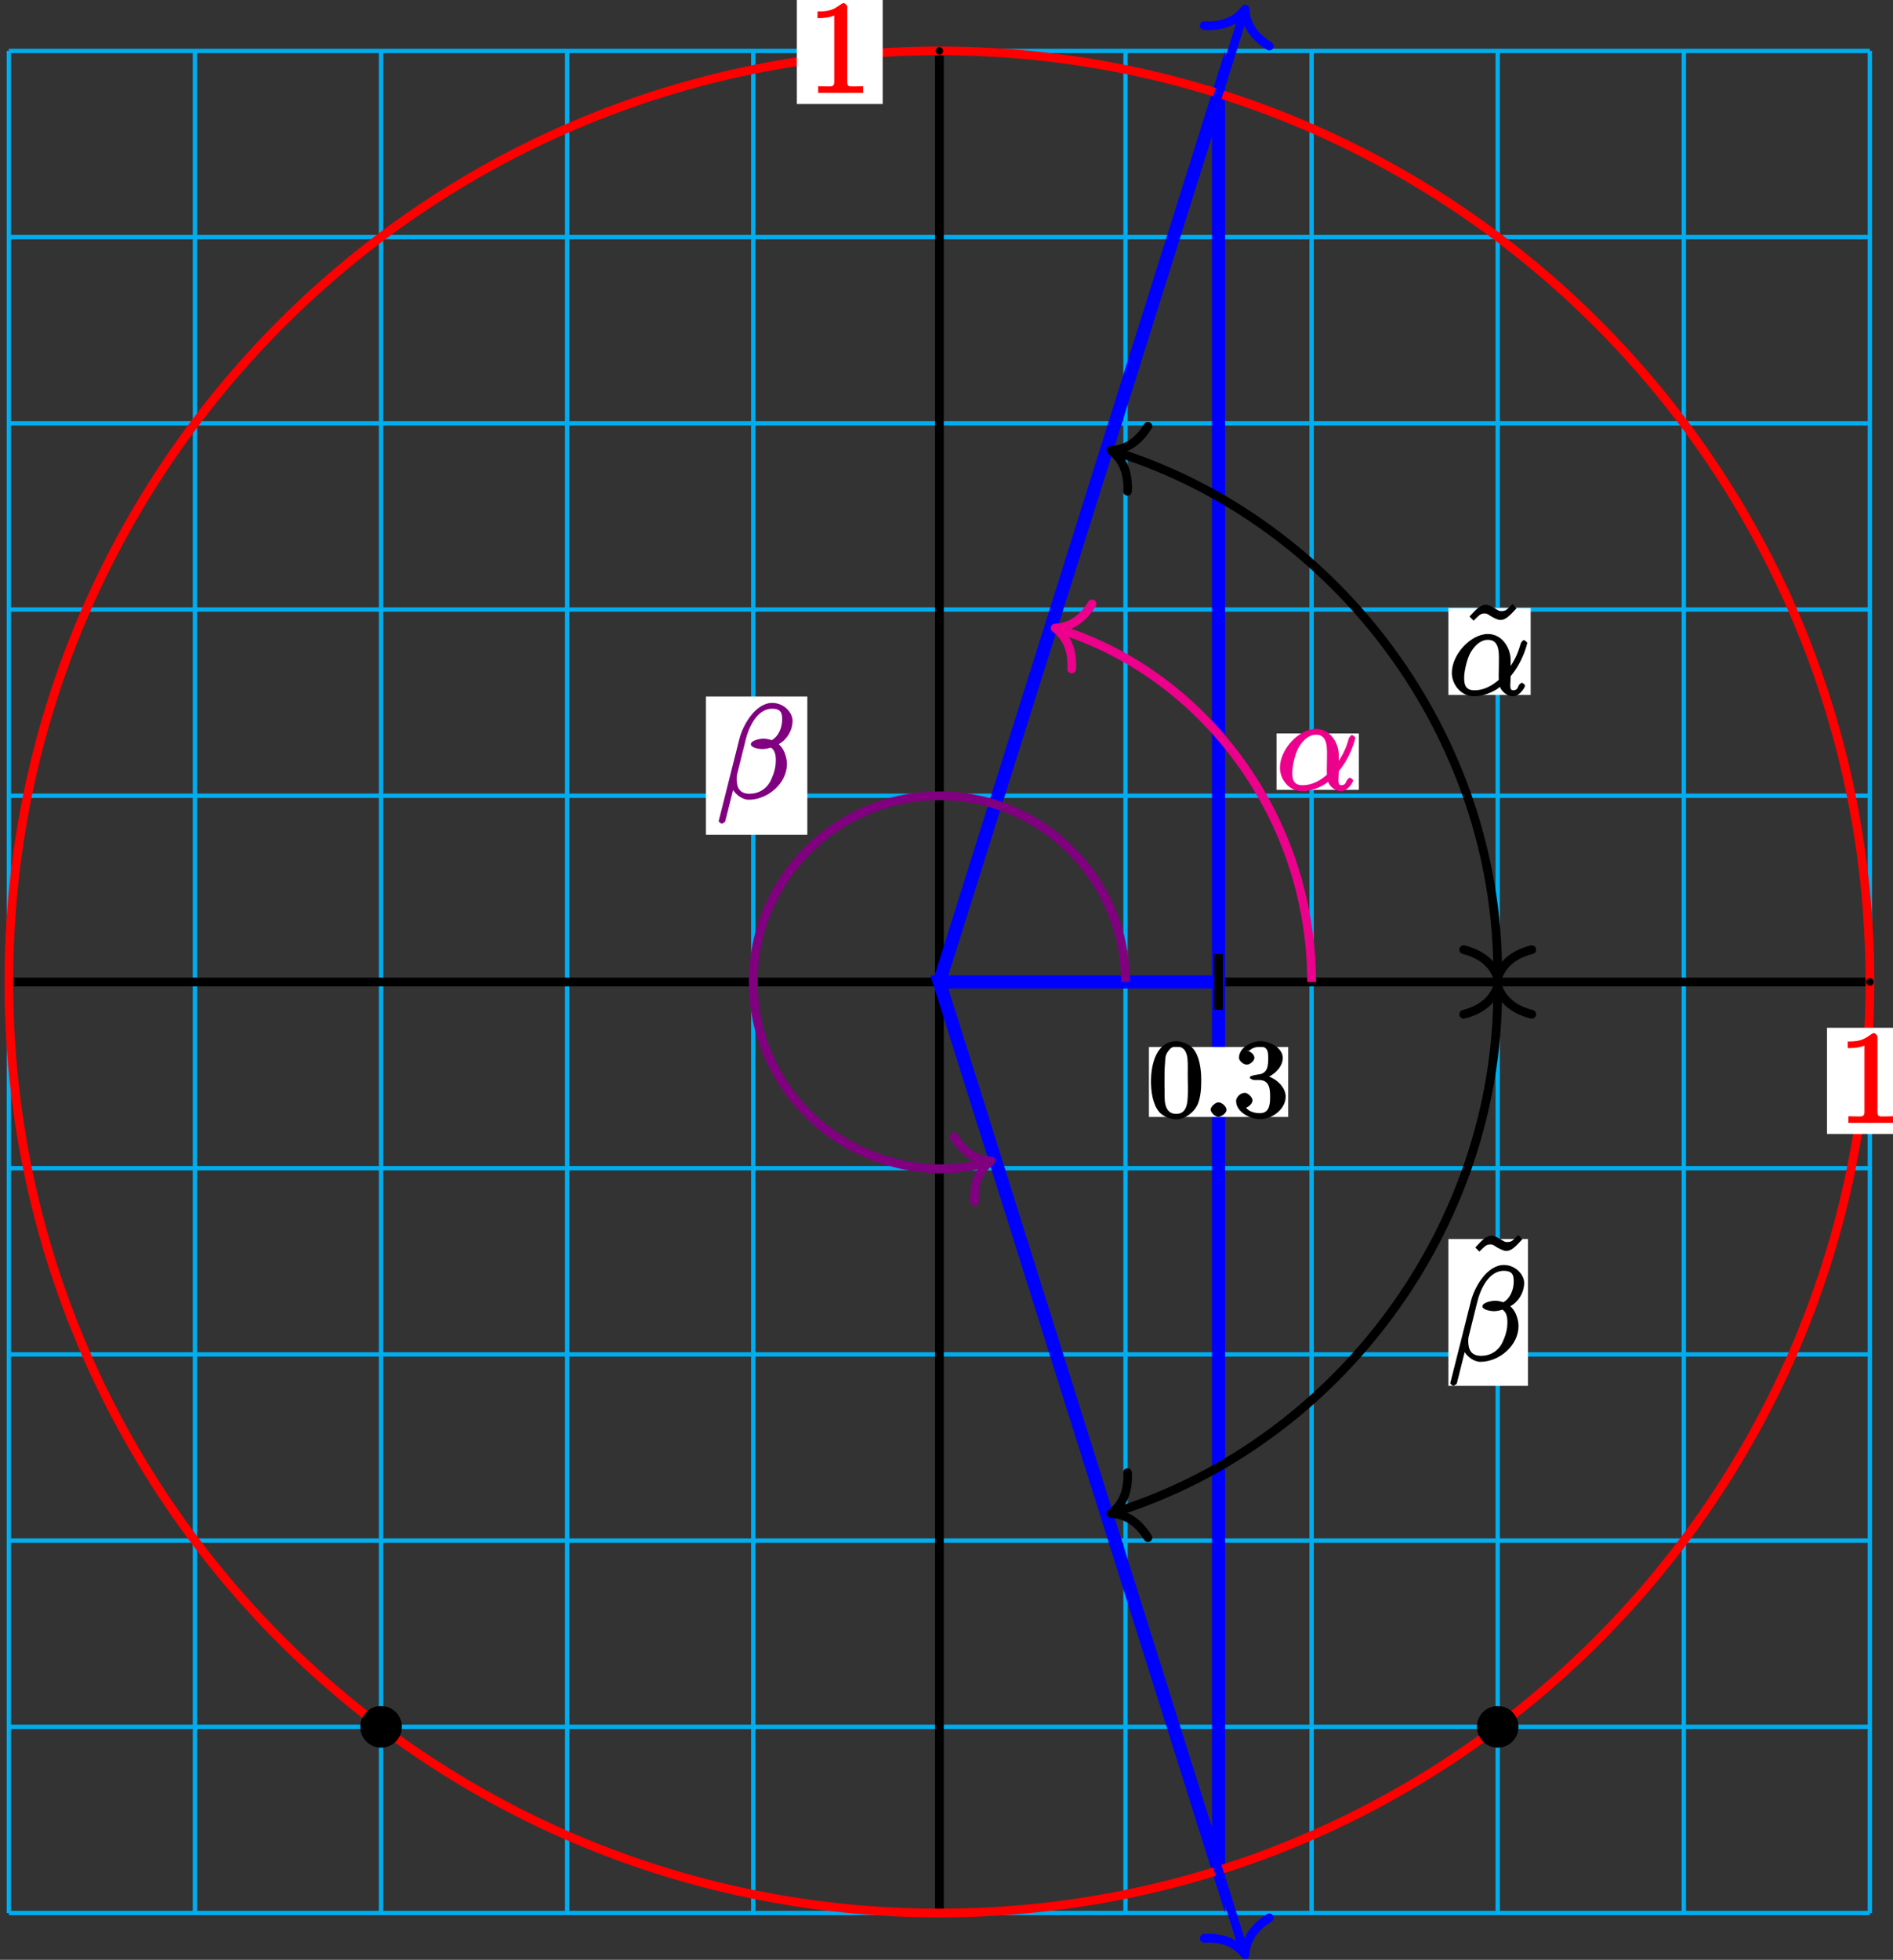 <?xml version="1.0" encoding="UTF-8"?>
<svg xmlns="http://www.w3.org/2000/svg" xmlns:xlink="http://www.w3.org/1999/xlink" width="173pt" height="179pt" viewBox="0 0 173 179" version="1.1">
<rect x="0" y="0" width="173" height="179" fill="#333333" stroke="none"/>
<defs>
<g>
<symbol overflow="visible" id="glyph0-0">
<path style="stroke:none;" d=""/>
</symbol>
<symbol overflow="visible" id="glyph0-1">
<path style="stroke:none;" d="M 0.891 -7.328 L 0.891 -6.844 C 1.625 -6.844 2.078 -6.938 2.422 -7.078 L 2.422 -1.016 C 2.422 -0.547 2.141 -0.609 1.672 -0.609 C 1.484 -0.609 1.297 -0.625 0.953 -0.625 L 0.953 -0.016 L 5.062 -0.016 L 5.062 -0.625 C 4.75 -0.625 4.547 -0.609 4.375 -0.609 C 3.781 -0.609 3.609 -0.531 3.609 -1.047 L 3.609 -7.906 C 3.609 -7.984 3.406 -8.219 3.281 -8.219 C 3.125 -8.219 2.844 -7.953 2.688 -7.875 C 2.172 -7.531 1.703 -7.453 0.891 -7.453 Z M 0.891 -7.328 "/>
</symbol>
<symbol overflow="visible" id="glyph1-0">
<path style="stroke:none;" d=""/>
</symbol>
<symbol overflow="visible" id="glyph1-1">
<path style="stroke:none;" d="M 5.688 -3.172 C 5.688 -4.328 4.875 -5.562 3.609 -5.562 C 2.047 -5.562 0.312 -3.703 0.312 -2.016 C 0.312 -0.969 1.125 0.125 2.344 0.125 C 3.078 0.125 4.078 -0.203 4.719 -0.734 C 4.812 -0.359 5.359 0.125 5.875 0.125 C 6.516 0.125 7 -0.688 7 -0.844 C 7 -0.953 6.75 -1.109 6.719 -1.109 C 6.625 -1.109 6.438 -0.922 6.406 -0.828 C 6.297 -0.531 6.188 -0.422 5.906 -0.422 C 5.531 -0.422 5.688 -1.031 5.688 -1.703 C 6.859 -3.109 7.203 -4.719 7.203 -4.734 C 7.203 -4.844 6.938 -5 6.906 -5 C 6.797 -5 6.625 -4.812 6.578 -4.594 C 6.422 -4.062 6.156 -3.234 5.422 -2.266 L 5.688 -2.156 Z M 4.656 -1.422 C 3.609 -0.484 2.781 -0.422 2.359 -0.422 C 1.516 -0.422 1.438 -1.016 1.438 -1.578 C 1.438 -2.094 1.656 -3.203 2.016 -3.859 C 2.516 -4.703 3.078 -5.031 3.609 -5.031 C 4.766 -5.031 4.609 -3.656 4.609 -2.656 C 4.609 -2.359 4.594 -2.047 4.594 -1.75 C 4.594 -1.5 4.609 -1.453 4.609 -1.375 Z M 4.656 -1.422 "/>
</symbol>
<symbol overflow="visible" id="glyph1-2">
<path style="stroke:none;" d="M 6.922 -7.094 C 6.922 -7.812 6.156 -8.719 5.062 -8.719 C 3.531 -8.719 2.375 -6.688 2.062 -5.438 L 0.172 2.062 C 0.156 2.156 0.391 2.312 0.453 2.312 C 0.531 2.312 0.75 2.156 0.766 2.109 L 1.609 -1.25 L 1.281 -1.25 C 1.406 -0.578 2.219 0.125 2.922 0.125 C 4.641 0.125 6.406 -1.359 6.406 -3.141 C 6.406 -3.594 6.25 -4.156 6 -4.547 C 5.859 -4.766 5.672 -4.938 5.656 -4.953 C 6.344 -5.312 6.922 -6.156 6.922 -7.094 Z M 4.688 -5.141 C 4.5 -5.062 4.297 -5.047 4.078 -5.047 C 3.906 -5.047 3.75 -5.031 3.859 -4.984 C 3.766 -4.922 3.844 -4.906 4.094 -4.906 C 4.297 -4.906 4.516 -4.891 4.688 -4.844 Z M 5.969 -7.203 C 5.969 -6.547 5.703 -5.703 5.016 -5.312 C 4.812 -5.391 4.5 -5.453 4.25 -5.453 C 4 -5.453 3.109 -5.312 3.109 -4.938 C 3.109 -4.609 3.938 -4.5 4.141 -4.5 C 4.453 -4.5 4.719 -4.578 4.953 -4.641 C 5.266 -4.391 5.391 -4.094 5.391 -3.484 C 5.391 -2.797 5.203 -2.234 4.969 -1.719 C 4.578 -0.844 3.812 -0.422 2.984 -0.422 C 2.109 -0.422 1.812 -0.953 1.812 -1.766 C 1.812 -1.875 1.812 -2.031 1.859 -2.219 L 2.641 -5.359 C 3.031 -6.922 3.891 -8.188 5.047 -8.188 C 5.906 -8.188 5.969 -7.734 5.969 -7.203 Z M 5.969 -7.203 "/>
</symbol>
<symbol overflow="visible" id="glyph2-0">
<path style="stroke:none;" d=""/>
</symbol>
<symbol overflow="visible" id="glyph2-1">
<path style="stroke:none;" d="M 4.578 -8.188 C 4.234 -7.844 4.094 -7.656 3.719 -7.656 C 3.531 -7.656 3.484 -7.641 3.109 -7.891 C 2.875 -8.031 2.516 -8.234 2.25 -8.234 C 1.812 -8.234 1.422 -7.891 0.766 -7.156 L 1.141 -6.781 C 1.609 -7.234 1.75 -7.438 2.125 -7.438 C 2.312 -7.438 2.359 -7.438 2.719 -7.188 C 2.969 -7.047 3.328 -6.844 3.594 -6.844 C 4.047 -6.844 4.406 -7.188 5.062 -7.906 L 4.703 -8.297 Z M 4.578 -8.188 "/>
</symbol>
<symbol overflow="visible" id="glyph3-0">
<path style="stroke:none;" d=""/>
</symbol>
<symbol overflow="visible" id="glyph3-1">
<path style="stroke:none;" d="M 2.359 -6.922 C 0.422 -6.75 0.188 -4.25 0.188 -3.281 C 0.188 -2.359 0.328 -1.172 0.953 -0.438 C 1.281 -0.062 1.969 0.219 2.469 0.219 C 3.312 0.219 4.172 -0.453 4.484 -1.219 C 4.75 -1.906 4.781 -2.672 4.781 -3.406 C 4.781 -4.344 4.625 -5.578 4.016 -6.266 C 3.672 -6.656 3 -6.922 2.5 -6.922 C 2.438 -6.922 2.406 -6.922 2.359 -6.922 Z M 1.422 -2.719 C 1.422 -2.797 1.422 -2.875 1.422 -2.969 L 1.422 -3.453 C 1.422 -3.922 1.422 -4.391 1.469 -4.875 C 1.5 -5.25 1.469 -5.578 1.688 -5.906 C 1.906 -6.234 2.109 -6.438 2.5 -6.438 C 3.672 -6.438 3.547 -5.109 3.547 -4.109 L 3.547 -3.656 C 3.547 -3.375 3.562 -3.094 3.562 -2.797 C 3.562 -1.516 3.594 -0.281 2.5 -0.281 C 1.156 -0.281 1.484 -2.078 1.422 -2.719 Z M 1.422 -2.719 "/>
</symbol>
<symbol overflow="visible" id="glyph3-2">
<path style="stroke:none;" d="M 1.312 -1.328 C 1.062 -1.297 0.656 -0.922 0.656 -0.672 C 0.656 -0.422 1.062 -0.016 1.359 -0.016 C 1.641 -0.016 2.109 -0.344 2.109 -0.656 C 2.109 -0.922 1.719 -1.328 1.391 -1.328 C 1.359 -1.328 1.328 -1.328 1.312 -1.328 Z M 1.312 -1.328 "/>
</symbol>
<symbol overflow="visible" id="glyph3-3">
<path style="stroke:none;" d="M 1.219 -5.828 C 1.562 -6.297 1.969 -6.406 2.5 -6.406 C 3.094 -6.406 3.156 -5.938 3.156 -5.438 C 3.156 -4.812 3.156 -4.125 2.484 -3.922 C 2.25 -3.875 1.469 -3.797 1.469 -3.609 L 1.469 -3.578 C 1.469 -3.516 1.75 -3.375 1.828 -3.375 L 1.938 -3.375 C 2.047 -3.375 2.172 -3.375 2.297 -3.375 C 3.266 -3.375 3.328 -2.578 3.328 -1.859 L 3.328 -1.719 C 3.312 -1.078 3.234 -0.344 2.375 -0.344 C 1.828 -0.344 1.312 -0.562 1.141 -0.844 C 0.906 -0.844 0.938 -0.828 0.984 -0.828 C 1.297 -0.828 1.719 -1.203 1.719 -1.516 C 1.719 -1.797 1.328 -2.156 1.062 -2.203 L 1 -2.203 C 0.594 -2.203 0.219 -1.781 0.219 -1.469 C 0.219 -0.422 1.547 0.203 2.422 0.203 C 3.5 0.203 4.75 -0.703 4.75 -1.859 C 4.75 -2.781 3.766 -3.625 2.875 -3.781 L 2.875 -3.516 C 3.609 -3.781 4.484 -4.516 4.484 -5.391 C 4.484 -6.266 3.375 -6.922 2.438 -6.922 C 1.672 -6.922 0.484 -6.359 0.484 -5.406 C 0.484 -5.094 0.922 -4.781 1.203 -4.781 C 1.469 -4.781 1.891 -5.109 1.891 -5.406 C 1.891 -5.719 1.469 -6.047 1.172 -6.047 L 1.391 -6.047 Z M 1.219 -5.828 "/>
</symbol>
</g>
</defs>
<g id="surface1">
<path style="fill:none;stroke-width:0.399;stroke-linecap:butt;stroke-linejoin:miter;stroke:rgb(0%,67.839%,93.729%);stroke-opacity:1;stroke-miterlimit:10;" d="M -85.041 -85.04 L 85.041 -85.04 M -85.041 -68.033 L 85.041 -68.033 M -85.041 -51.025 L 85.041 -51.025 M -85.041 -34.017 L 85.041 -34.017 M -85.041 -17.009 L 85.041 -17.009 M -85.041 -0.001 L 85.041 -0.001 M -85.041 17.006 L 85.041 17.006 M -85.041 34.018 L 85.041 34.018 M -85.041 51.026 L 85.041 51.026 M -85.041 68.034 L 85.041 68.034 M -85.041 85.038 L 85.041 85.038 M -85.041 -85.04 L -85.041 85.042 M -68.034 -85.04 L -68.034 85.042 M -51.026 -85.04 L -51.026 85.042 M -34.018 -85.04 L -34.018 85.042 M -17.01 -85.04 L -17.01 85.042 M 0.002 -85.04 L 0.002 85.042 M 17.009 -85.04 L 17.009 85.042 M 34.017 -85.04 L 34.017 85.042 M 51.025 -85.04 L 51.025 85.042 M 68.033 -85.04 L 68.033 85.042 M 85.037 -85.04 L 85.037 85.042 " transform="matrix(1,0,0,-1,85.85,89.69)"/>
<path style="fill:none;stroke-width:0.797;stroke-linecap:butt;stroke-linejoin:miter;stroke:rgb(0%,0%,0%);stroke-opacity:1;stroke-miterlimit:10;" d="M -85.041 -0.001 L 85.041 -0.001 " transform="matrix(1,0,0,-1,85.85,89.69)"/>
<path style="fill:none;stroke-width:0.797;stroke-linecap:butt;stroke-linejoin:miter;stroke:rgb(0%,0%,0%);stroke-opacity:1;stroke-miterlimit:10;" d="M 0.002 -85.04 L 0.002 85.042 " transform="matrix(1,0,0,-1,85.85,89.69)"/>
<path style="fill:none;stroke-width:1.196;stroke-linecap:butt;stroke-linejoin:miter;stroke:rgb(0%,0%,100%);stroke-opacity:1;stroke-miterlimit:10;" d="M 0.002 -0.001 L 25.509 81.124 L 25.509 -81.123 L 0.002 -0.001 L 25.513 -0.001 " transform="matrix(1,0,0,-1,85.85,89.69)"/>
<path style="fill:none;stroke-width:0.797;stroke-linecap:butt;stroke-linejoin:miter;stroke:rgb(100%,0%,0%);stroke-opacity:1;stroke-miterlimit:10;" d="M 85.041 -0.001 C 85.041 46.967 46.966 85.042 0.002 85.042 C -46.967 85.042 -85.041 46.967 -85.041 -0.001 C -85.041 -46.966 -46.967 -85.04 0.002 -85.04 C 46.966 -85.04 85.041 -46.966 85.041 -0.001 Z M 85.041 -0.001 " transform="matrix(1,0,0,-1,85.85,89.69)"/>
<path style="fill-rule:nonzero;fill:rgb(0%,0%,0%);fill-opacity:1;stroke-width:0.399;stroke-linecap:butt;stroke-linejoin:miter;stroke:rgb(0%,0%,0%);stroke-opacity:1;stroke-miterlimit:10;" d="M 85.189 -0.001 C 85.189 0.081 85.123 0.151 85.041 0.151 C 84.959 0.151 84.892 0.081 84.892 -0.001 C 84.892 -0.083 84.959 -0.15 85.041 -0.15 C 85.123 -0.15 85.189 -0.083 85.189 -0.001 Z M 85.189 -0.001 " transform="matrix(1,0,0,-1,85.85,89.69)"/>
<path style=" stroke:none;fill-rule:nonzero;fill:rgb(100%,100%,100%);fill-opacity:1;" d="M 166.969 103.574 L 174.812 103.574 L 174.812 93.875 L 166.969 93.875 Z M 166.969 103.574 "/>
<g style="fill:rgb(100%,0%,0%);fill-opacity:1;">
  <use xlink:href="#glyph0-1" x="167.97" y="102.58"/>
</g>
<path style="fill-rule:nonzero;fill:rgb(0%,0%,0%);fill-opacity:1;stroke-width:0.399;stroke-linecap:butt;stroke-linejoin:miter;stroke:rgb(0%,0%,0%);stroke-opacity:1;stroke-miterlimit:10;" d="M 0.15 85.042 C 0.15 85.124 0.084 85.19 0.002 85.19 C -0.084 85.19 -0.151 85.124 -0.151 85.042 C -0.151 84.96 -0.084 84.893 0.002 84.893 C 0.084 84.893 0.15 84.96 0.15 85.042 Z M 0.15 85.042 " transform="matrix(1,0,0,-1,85.85,89.69)"/>
<path style=" stroke:none;fill-rule:nonzero;fill:rgb(100%,100%,100%);fill-opacity:1;" d="M 72.824 9.5 L 80.668 9.5 L 80.668 -0.203 L 72.824 -0.203 Z M 72.824 9.5 "/>
<g style="fill:rgb(100%,0%,0%);fill-opacity:1;">
  <use xlink:href="#glyph0-1" x="73.82" y="8.5"/>
</g>
<path style="fill:none;stroke-width:0.797;stroke-linecap:butt;stroke-linejoin:miter;stroke:rgb(0%,0%,100%);stroke-opacity:1;stroke-miterlimit:10;" d="M 0.002 -0.001 L 27.822 88.471 " transform="matrix(1,0,0,-1,85.85,89.69)"/>
<path style="fill:none;stroke-width:0.797;stroke-linecap:round;stroke-linejoin:round;stroke:rgb(0%,0%,100%);stroke-opacity:1;stroke-miterlimit:10;" d="M -2.552 3.11 C -2.084 1.245 -1.045 0.361 0.001 -0.001 C -1.046 -0.363 -2.086 -1.246 -2.551 -3.11 " transform="matrix(0.3,-0.955,-0.955,-0.3,113.792,0.837)"/>
<path style="fill:none;stroke-width:0.797;stroke-linecap:butt;stroke-linejoin:miter;stroke:rgb(0%,0%,100%);stroke-opacity:1;stroke-miterlimit:10;" d="M 0.002 -0.001 L 27.822 -88.474 " transform="matrix(1,0,0,-1,85.85,89.69)"/>
<path style="fill:none;stroke-width:0.797;stroke-linecap:round;stroke-linejoin:round;stroke:rgb(0%,0%,100%);stroke-opacity:1;stroke-miterlimit:10;" d="M -2.552 3.11 C -2.083 1.245 -1.048 0.363 0 0.001 C -1.046 -0.361 -2.085 -1.245 -2.549 -3.111 " transform="matrix(0.3,0.955,0.955,-0.3,113.792,178.543)"/>
<path style="fill:none;stroke-width:0.797;stroke-linecap:butt;stroke-linejoin:miter;stroke:rgb(92.549%,0%,54.9%);stroke-opacity:1;stroke-miterlimit:10;" d="M 34.017 -0.001 C 34.017 14.854 24.373 27.991 10.966 32.21 " transform="matrix(1,0,0,-1,85.85,89.69)"/>
<path style="fill:none;stroke-width:0.797;stroke-linecap:round;stroke-linejoin:round;stroke:rgb(92.549%,0%,54.9%);stroke-opacity:1;stroke-miterlimit:10;" d="M -2.551 3.109 C -2.083 1.244 -1.046 0.364 0.001 0.002 C -1.046 -0.364 -2.086 -1.243 -2.55 -3.111 " transform="matrix(-0.955,-0.3,-0.3,0.955,96.435,57.362)"/>
<path style=" stroke:none;fill-rule:nonzero;fill:rgb(100%,100%,100%);fill-opacity:1;" d="M 116.66 72.141 L 124.184 72.141 L 124.184 66.992 L 116.66 66.992 Z M 116.66 72.141 "/>
<g style="fill:rgb(92.549%,0%,54.9%);fill-opacity:1;">
  <use xlink:href="#glyph1-1" x="116.66" y="72.14"/>
</g>
<path style="fill:none;stroke-width:0.797;stroke-linecap:butt;stroke-linejoin:miter;stroke:rgb(0%,0%,0%);stroke-opacity:1;stroke-miterlimit:10;" d="M 51.025 0.795 C 51.025 22.284 36.56 41.987 16.068 48.432 " transform="matrix(1,0,0,-1,85.85,89.69)"/>
<path style="fill:none;stroke-width:0.797;stroke-linecap:round;stroke-linejoin:round;stroke:rgb(0%,0%,0%);stroke-opacity:1;stroke-miterlimit:10;" d="M -2.549 3.11 C -2.084 1.242 -1.045 0.364 0.001 0 C -1.045 -0.363 -2.084 -1.246 -2.549 -3.109 " transform="matrix(0,1,1,0,136.875,89.291)"/>
<path style="fill:none;stroke-width:0.797;stroke-linecap:round;stroke-linejoin:round;stroke:rgb(0%,0%,0%);stroke-opacity:1;stroke-miterlimit:10;" d="M -2.551 3.11 C -2.083 1.245 -1.045 0.362 0.002 -0.001 C -1.046 -0.363 -2.085 -1.246 -2.55 -3.11 " transform="matrix(-0.955,-0.3,-0.3,0.955,101.537,41.138)"/>
<path style=" stroke:none;fill-rule:nonzero;fill:rgb(100%,100%,100%);fill-opacity:1;" d="M 132.367 63.473 L 139.887 63.473 L 139.887 55.539 L 132.367 55.539 Z M 132.367 63.473 "/>
<g style="fill:rgb(0%,0%,0%);fill-opacity:1;">
  <use xlink:href="#glyph2-1" x="133.53" y="63.47"/>
</g>
<g style="fill:rgb(0%,0%,0%);fill-opacity:1;">
  <use xlink:href="#glyph1-1" x="132.37" y="63.47"/>
</g>
<path style="fill:none;stroke-width:0.797;stroke-linecap:butt;stroke-linejoin:miter;stroke:rgb(50%,0%,50%);stroke-opacity:1;stroke-miterlimit:10;" d="M 17.009 -0.001 C 17.009 9.393 9.392 17.006 0.002 17.006 C -9.393 17.006 -17.01 9.393 -17.01 -0.001 C -17.01 -6.076 -13.764 -11.693 -8.502 -14.728 C -4.377 -17.111 0.56 -17.654 4.341 -16.462 " transform="matrix(1,0,0,-1,85.85,89.69)"/>
<path style="fill:none;stroke-width:0.797;stroke-linecap:round;stroke-linejoin:round;stroke:rgb(50%,0%,50%);stroke-opacity:1;stroke-miterlimit:10;" d="M -2.552 3.112 C -2.085 1.243 -1.044 0.364 -0.001 -0.001 C -1.048 -0.363 -2.085 -1.244 -2.549 -3.11 " transform="matrix(0.955,-0.3,-0.3,-0.955,90.571,106.034)"/>
<path style=" stroke:none;fill-rule:nonzero;fill:rgb(100%,100%,100%);fill-opacity:1;" d="M 64.516 76.242 L 73.781 76.242 L 73.781 63.621 L 64.516 63.621 Z M 64.516 76.242 "/>
<g style="fill:rgb(50%,0%,50%);fill-opacity:1;">
  <use xlink:href="#glyph1-2" x="65.51" y="72.92"/>
</g>
<path style="fill:none;stroke-width:0.797;stroke-linecap:butt;stroke-linejoin:miter;stroke:rgb(0%,0%,0%);stroke-opacity:1;stroke-miterlimit:10;" d="M 51.025 -0.798 C 51.025 -22.283 36.56 -41.99 16.068 -48.431 " transform="matrix(1,0,0,-1,85.85,89.69)"/>
<path style="fill:none;stroke-width:0.797;stroke-linecap:round;stroke-linejoin:round;stroke:rgb(0%,0%,0%);stroke-opacity:1;stroke-miterlimit:10;" d="M -2.552 3.109 C -2.083 1.246 -1.044 0.363 -0.001 -0 C -1.044 -0.364 -2.083 -1.242 -2.552 -3.11 " transform="matrix(0,-1,-1,0,136.875,90.088)"/>
<path style="fill:none;stroke-width:0.797;stroke-linecap:round;stroke-linejoin:round;stroke:rgb(0%,0%,0%);stroke-opacity:1;stroke-miterlimit:10;" d="M -2.549 3.112 C -2.085 1.245 -1.046 0.362 0.001 -0 C -1.045 -0.363 -2.084 -1.247 -2.551 -3.112 " transform="matrix(-0.955,0.3,0.3,0.955,101.537,138.242)"/>
<path style=" stroke:none;fill-rule:nonzero;fill:rgb(100%,100%,100%);fill-opacity:1;" d="M 132.367 126.582 L 139.637 126.582 L 139.637 113.168 L 132.367 113.168 Z M 132.367 126.582 "/>
<g style="fill:rgb(0%,0%,0%);fill-opacity:1;">
  <use xlink:href="#glyph2-1" x="134.06" y="121.1"/>
</g>
<g style="fill:rgb(0%,0%,0%);fill-opacity:1;">
  <use xlink:href="#glyph1-2" x="132.37" y="124.26"/>
</g>
<path style="fill:none;stroke-width:0.797;stroke-linecap:butt;stroke-linejoin:miter;stroke:rgb(0%,0%,0%);stroke-opacity:1;stroke-miterlimit:10;" d="M 25.513 2.549 L 25.513 -2.552 " transform="matrix(1,0,0,-1,85.85,89.69)"/>
<path style=" stroke:none;fill-rule:nonzero;fill:rgb(100%,100%,100%);fill-opacity:1;" d="M 105 102.02 L 117.727 102.02 L 117.727 95.629 L 105 95.629 Z M 105 102.02 "/>
<g style="fill:rgb(0%,0%,0%);fill-opacity:1;">
  <use xlink:href="#glyph3-1" x="105" y="102.02"/>
  <use xlink:href="#glyph3-2" x="109.981" y="102.02"/>
  <use xlink:href="#glyph3-3" x="112.747" y="102.02"/>
</g>
<path style="fill-rule:nonzero;fill:rgb(0%,0%,0%);fill-opacity:1;stroke-width:0.399;stroke-linecap:butt;stroke-linejoin:miter;stroke:rgb(0%,0%,0%);stroke-opacity:1;stroke-miterlimit:10;" d="M 52.724 -68.033 C 52.724 -67.095 51.962 -66.333 51.025 -66.333 C 50.084 -66.333 49.326 -67.095 49.326 -68.033 C 49.326 -68.974 50.084 -69.736 51.025 -69.736 C 51.962 -69.736 52.724 -68.974 52.724 -68.033 Z M 52.724 -68.033 " transform="matrix(1,0,0,-1,85.85,89.69)"/>
<path style="fill-rule:nonzero;fill:rgb(0%,0%,0%);fill-opacity:1;stroke-width:0.399;stroke-linecap:butt;stroke-linejoin:miter;stroke:rgb(0%,0%,0%);stroke-opacity:1;stroke-miterlimit:10;" d="M -49.323 -68.033 C -49.323 -67.095 -50.084 -66.333 -51.026 -66.333 C -51.963 -66.333 -52.725 -67.095 -52.725 -68.033 C -52.725 -68.974 -51.963 -69.736 -51.026 -69.736 C -50.084 -69.736 -49.323 -68.974 -49.323 -68.033 Z M -49.323 -68.033 " transform="matrix(1,0,0,-1,85.85,89.69)"/>
</g>
</svg>
